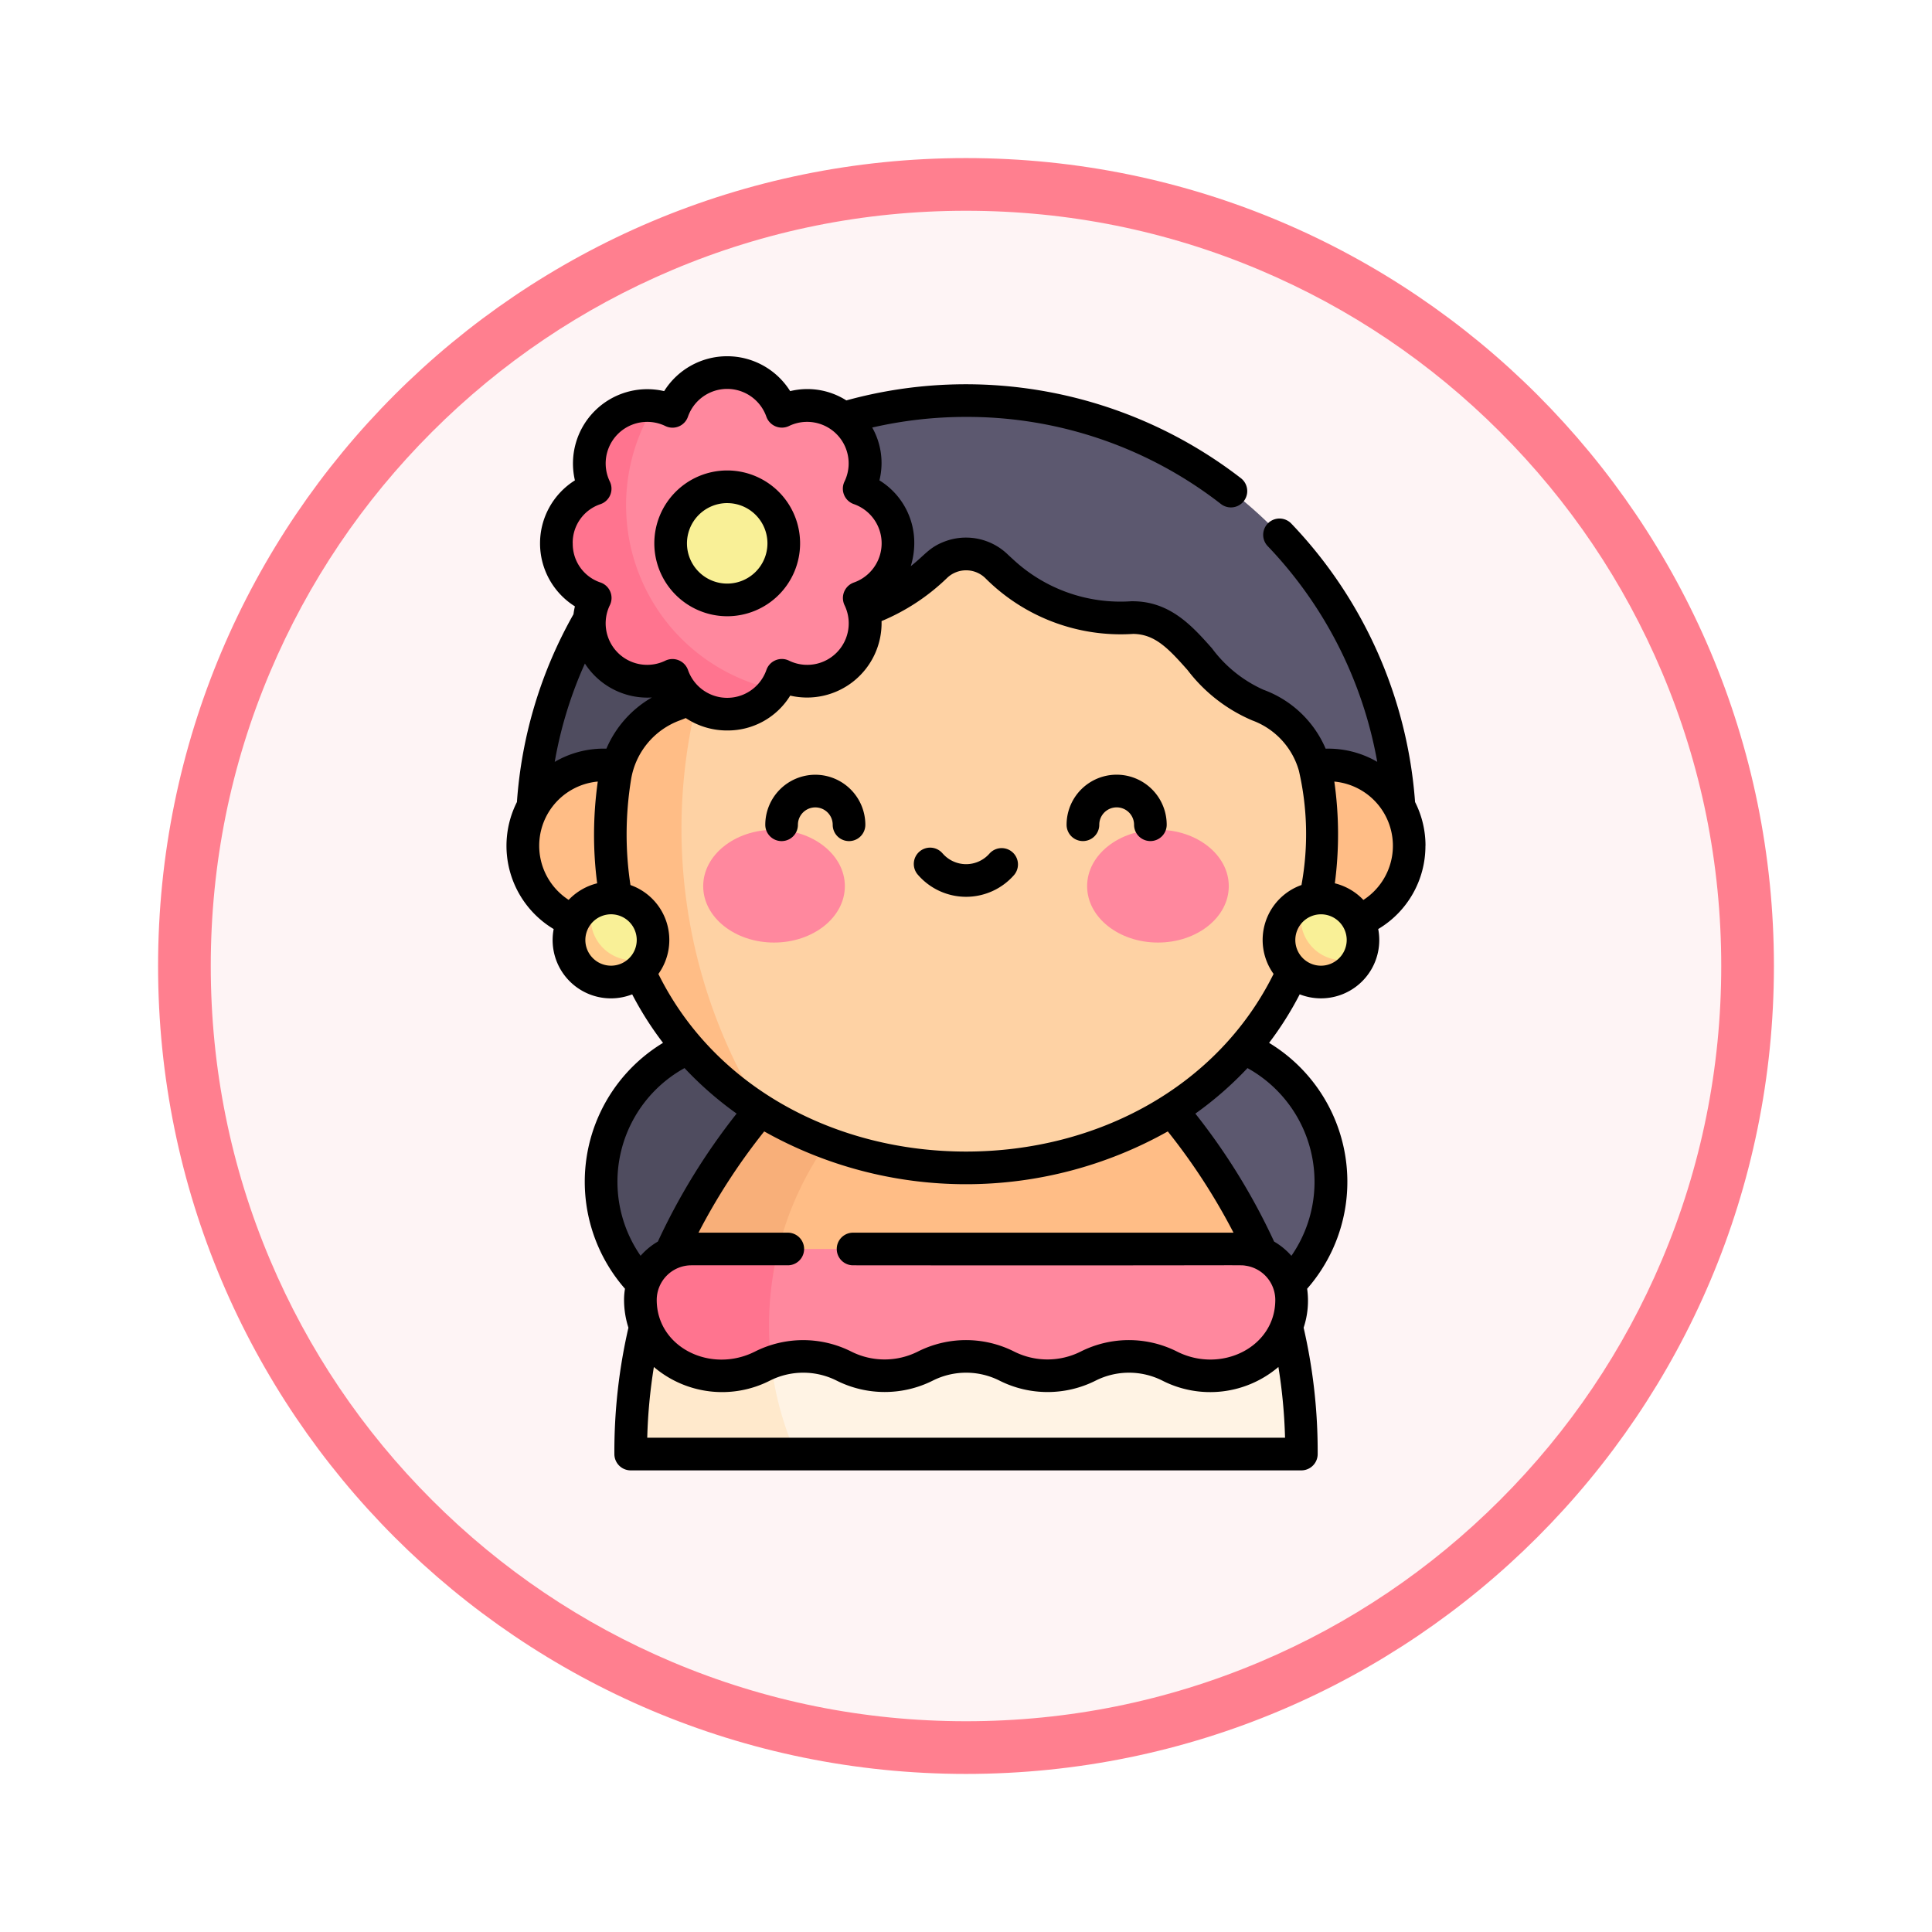 <svg xmlns="http://www.w3.org/2000/svg" xmlns:xlink="http://www.w3.org/1999/xlink" width="110" height="110" viewBox="0 0 110 110">
  <defs>
    <filter id="Trazado_982547" x="0" y="0" width="110" height="110" filterUnits="userSpaceOnUse">
      <feOffset dy="3" input="SourceAlpha"/>
      <feGaussianBlur stdDeviation="3" result="blur"/>
      <feFlood flood-opacity="0.161"/>
      <feComposite operator="in" in2="blur"/>
      <feComposite in="SourceGraphic"/>
    </filter>
  </defs>
  <g id="Grupo_1159328" data-name="Grupo 1159328" transform="translate(-1297 -3890.649)">
    <g id="Grupo_1158897" data-name="Grupo 1158897" transform="translate(496 85.649)">
      <g id="Grupo_1157405" data-name="Grupo 1157405" transform="translate(1 3016)">
        <g id="Grupo_1155792" data-name="Grupo 1155792" transform="translate(-1 -3894.666)">
          <g id="Grupo_1154703" data-name="Grupo 1154703" transform="translate(0 1465.666)">
            <g id="Grupo_1150789" data-name="Grupo 1150789" transform="translate(3 2320)">
              <g id="Grupo_1154212" data-name="Grupo 1154212" transform="translate(-236 -5809)">
                <g id="Grupo_1152583" data-name="Grupo 1152583" transform="translate(1043 6713)">
                  <g id="Grupo_1146973" data-name="Grupo 1146973" transform="translate(0 0)">
                    <g id="Grupo_1146954" data-name="Grupo 1146954">
                      <g transform="matrix(1, 0, 0, 1, -9, -6)" filter="url(#Trazado_982547)">
                        <g id="Trazado_982547-2" data-name="Trazado 982547" transform="translate(9 6)" fill="#fef4f5">
                          <path d="M 46 90.5 C 39.992 90.5 34.164 89.324 28.679 87.003 C 23.38 84.762 18.621 81.553 14.534 77.466 C 10.446 73.379 7.238 68.62 4.996 63.321 C 2.676 57.836 1.5 52.008 1.5 46 C 1.5 39.992 2.676 34.164 4.996 28.679 C 7.238 23.38 10.446 18.621 14.534 14.534 C 18.621 10.446 23.38 7.238 28.679 4.996 C 34.164 2.676 39.992 1.5 46 1.5 C 52.008 1.5 57.836 2.676 63.321 4.996 C 68.62 7.238 73.379 10.446 77.466 14.534 C 81.554 18.621 84.762 23.38 87.004 28.679 C 89.324 34.164 90.5 39.992 90.5 46 C 90.5 52.008 89.324 57.836 87.004 63.321 C 84.762 68.62 81.554 73.379 77.466 77.466 C 73.379 81.553 68.62 84.762 63.321 87.003 C 57.836 89.324 52.008 90.5 46 90.5 Z" stroke="none"/>
                          <path d="M 46 3 C 40.194 3 34.563 4.136 29.263 6.378 C 24.143 8.544 19.544 11.644 15.594 15.594 C 11.644 19.544 8.544 24.143 6.378 29.263 C 4.136 34.563 3 40.194 3 46 C 3 51.806 4.136 57.437 6.378 62.737 C 8.544 67.857 11.644 72.455 15.594 76.405 C 19.544 80.355 24.143 83.456 29.263 85.622 C 34.563 87.863 40.194 89 46 89 C 51.806 89 57.437 87.863 62.737 85.622 C 67.857 83.456 72.456 80.355 76.406 76.405 C 80.356 72.455 83.456 67.857 85.622 62.737 C 87.864 57.437 89 51.806 89 46 C 89 40.194 87.864 34.563 85.622 29.263 C 83.456 24.143 80.356 19.544 76.406 15.594 C 72.456 11.644 67.857 8.544 62.737 6.378 C 57.437 4.136 51.806 3 46 3 M 46 -7.62939453125e-06 C 71.405 -7.62939453125e-06 92 20.595 92 46 C 92 71.405 71.405 92 46 92 C 20.595 92 0 71.405 0 46 C 0 20.595 20.595 -7.62939453125e-06 46 -7.62939453125e-06 Z" stroke="none" fill="#ff7f8f"/>
                        </g>
                      </g>
                    </g>
                  </g>
                </g>
              </g>
            </g>
          </g>
        </g>
      </g>
    </g>
    <g id="mujer-mexicana" transform="translate(1281 3910.932)">
      <g id="Grupo_1159326" data-name="Grupo 1159326" transform="translate(45.767 0.929)">
        <circle id="Elipse_11693" data-name="Elipse 11693" cx="8.323" cy="8.323" r="8.323" transform="translate(4.456 37.75)" fill="#4f4c5f"/>
        <circle id="Elipse_11694" data-name="Elipse 11694" cx="8.323" cy="8.323" r="8.323" transform="translate(29.363 37.75)" fill="#5c586f"/>
        <g id="Grupo_1159320" data-name="Grupo 1159320" transform="translate(8.402 41.658)">
          <path id="Trazado_995034" data-name="Trazado 995034" d="M120.152,352.236a34.292,34.292,0,0,1,5.434-8.5h22.793a34.287,34.287,0,0,1,5.434,8.5l-16.831,3.354Z" transform="translate(-120.152 -343.739)" fill="#ffbd86"/>
        </g>
        <path id="Trazado_995035" data-name="Trazado 995035" d="M102.727,440.2a30.178,30.178,0,0,0-.842,7.254h38.188a30.179,30.179,0,0,0-.842-7.254l-18.252-.813Z" transform="translate(-95.747 -385.882)" fill="#fff3e4"/>
        <path id="Trazado_995036" data-name="Trazado 995036" d="M109.765,443.682c0-.087,0-.173,0-.26l-7.041.314a30.178,30.178,0,0,0-.842,7.254h9.422A17.976,17.976,0,0,1,109.765,443.682Z" transform="translate(-95.747 -389.414)" fill="#ffe9cc"/>
        <path id="Trazado_995037" data-name="Trazado 995037" d="M140.543,410.254h-31.28a2.9,2.9,0,0,0-2.9,2.9,4.222,4.222,0,0,0,2.317,3.768,5.136,5.136,0,0,0,4.635,0,5.136,5.136,0,0,1,4.635,0,5.136,5.136,0,0,0,4.635,0,5.136,5.136,0,0,1,4.635,0,5.136,5.136,0,0,0,4.635,0,5.136,5.136,0,0,1,4.635,0,5.136,5.136,0,0,0,4.635,0,4.222,4.222,0,0,0,2.317-3.768A2.9,2.9,0,0,0,140.543,410.254Z" transform="translate(-99.671 -360.355)" fill="#ff889e"/>
        <path id="Trazado_995038" data-name="Trazado 995038" d="M56.574,45.09a24.708,24.708,0,1,1,49.416,0Z" transform="translate(-56.049 -18.786)" fill="#5c586f"/>
        <path id="Trazado_995039" data-name="Trazado 995039" d="M68.816,99.461H61.594a24.576,24.576,0,0,0-5.021,14.91h8.511c0-.105,0-.21,0-.316A30.2,30.2,0,0,1,68.816,99.461Z" transform="translate(-56.049 -88.068)" fill="#4f4c5f"/>
        <circle id="Elipse_11695" data-name="Elipse 11695" cx="4.599" cy="4.599" r="4.599" transform="translate(41.266 22.341)" fill="#ffbd86"/>
        <path id="Trazado_995040" data-name="Trazado 995040" d="M130.91,343.739h-5.323a34.288,34.288,0,0,0-5.434,8.5l5.857,1.167A17.989,17.989,0,0,1,130.91,343.739Z" transform="translate(-111.751 -302.081)" fill="#f8af79"/>
        <path id="Trazado_995041" data-name="Trazado 995041" d="M132.778,103.577a5.238,5.238,0,0,0-3.37-4.086c-3.2-1.152-3.974-4.982-7.136-4.982a9.973,9.973,0,0,1-7.754-2.928,2.5,2.5,0,0,0-3.452,0,9.974,9.974,0,0,1-7.754,2.928c-3.162,0-3.939,3.83-7.136,4.982a5.238,5.238,0,0,0-3.37,4.086,20.4,20.4,0,0,0-.265,3.286c0,11.184,9.068,18.977,20.252,18.977s20.252-7.793,20.252-18.977a20.371,20.371,0,0,0-.265-3.286Z" transform="translate(-87.559 -80.559)" fill="#fed2a4"/>
        <circle id="Elipse_11696" data-name="Elipse 11696" cx="2.392" cy="2.392" r="2.392" transform="translate(43.053 29.916)" fill="#f9f097"/>
        <g id="Grupo_1159324" data-name="Grupo 1159324" transform="translate(10.27 26.031)">
          <g id="Grupo_1159323" data-name="Grupo 1159323">
            <g id="Grupo_1159321" data-name="Grupo 1159321">
              <ellipse id="Elipse_11697" data-name="Elipse 11697" cx="4.033" cy="3.211" rx="4.033" ry="3.211" fill="#ff889e"/>
            </g>
            <g id="Grupo_1159322" data-name="Grupo 1159322" transform="translate(21.859)">
              <ellipse id="Elipse_11698" data-name="Elipse 11698" cx="4.033" cy="3.211" rx="4.033" ry="3.211" fill="#ff889e"/>
            </g>
          </g>
        </g>
        <path id="Trazado_995042" data-name="Trazado 995042" d="M65.968,177.859A30.41,30.41,0,0,1,62.4,153.954a5.54,5.54,0,0,1-1.441.787,5.226,5.226,0,0,0-3.231,3.476A4.6,4.6,0,1,0,58,167.225,18.2,18.2,0,0,0,65.968,177.859Z" transform="translate(-52.34 -135.809)" fill="#ffbd86"/>
        <path id="Trazado_995043" data-name="Trazado 995043" d="M84.995,14.114l0-.009a3.3,3.3,0,0,0-4.4-4.4l-.009,0a3.3,3.3,0,0,0-6.222,0l-.009,0a3.3,3.3,0,0,0-4.4,4.4l0,.009a3.3,3.3,0,0,0,0,6.222l0,.009a3.3,3.3,0,0,0,4.4,4.4l.009,0a3.3,3.3,0,0,0,6.222,0l.009,0a3.3,3.3,0,0,0,4.4-4.4l0-.009a3.3,3.3,0,0,0,0-6.222Z" transform="translate(-65.846 -7.501)" fill="#ff889e"/>
        <circle id="Elipse_11699" data-name="Elipse 11699" cx="3.221" cy="3.221" r="3.221" transform="translate(8.413 6.503)" fill="#f9f097"/>
        <circle id="Elipse_11700" data-name="Elipse 11700" cx="2.392" cy="2.392" r="2.392" transform="translate(2.628 29.916)" fill="#f9f097"/>
        <path id="Trazado_995044" data-name="Trazado 995044" d="M77.18,253.912a2.391,2.391,0,0,1-2.193-3.346,2.392,2.392,0,1,0,3.147,3.147A2.381,2.381,0,0,1,77.18,253.912Z" transform="translate(-70.921 -220.452)" fill="#ffca8a"/>
        <path id="Trazado_995045" data-name="Trazado 995045" d="M403.468,253.912a2.391,2.391,0,0,1-2.193-3.346,2.392,2.392,0,1,0,3.147,3.147A2.381,2.381,0,0,1,403.468,253.912Z" transform="translate(-356.784 -220.452)" fill="#ffca8a"/>
        <g id="Grupo_1159325" data-name="Grupo 1159325" transform="translate(1.91 1.866)">
          <path id="Trazado_995046" data-name="Trazado 995046" d="M113.688,414.624a18.081,18.081,0,0,1,.534-4.37h-4.959a2.9,2.9,0,0,0-2.9,2.9,4.223,4.223,0,0,0,2.317,3.768,5.136,5.136,0,0,0,4.635,0,5.151,5.151,0,0,1,.492-.216A18.228,18.228,0,0,1,113.688,414.624Z" transform="translate(-101.581 -362.221)" fill="#ff748f"/>
          <path id="Trazado_995047" data-name="Trazado 995047" d="M71.725,28.251a10.671,10.671,0,0,1,1.616-5.662,3.3,3.3,0,0,0-3.38,4.709l0,.009a3.3,3.3,0,0,0,0,6.222l0,.009a3.3,3.3,0,0,0,4.4,4.4l.009,0a3.3,3.3,0,0,0,5.819.8,10.726,10.726,0,0,1-8.463-10.484Z" transform="translate(-67.756 -22.56)" fill="#ff748f"/>
        </g>
      </g>
      <g id="Grupo_1159327" data-name="Grupo 1159327" transform="translate(44.838 0)">
        <path id="Trazado_995048" data-name="Trazado 995048" d="M166.611,192.324a2.852,2.852,0,0,0-2.849,2.849.929.929,0,0,0,1.858,0,.99.99,0,0,1,1.981,0,.929.929,0,0,0,1.858,0A2.852,2.852,0,0,0,166.611,192.324Z" transform="translate(-149.028 -168.496)"/>
        <path id="Trazado_995049" data-name="Trazado 995049" d="M303.182,196.1a.929.929,0,0,0,.929-.929.99.99,0,0,1,1.981,0,.929.929,0,1,0,1.858,0,2.849,2.849,0,1,0-5.7,0A.929.929,0,0,0,303.182,196.1Z" transform="translate(-270.361 -168.496)"/>
        <path id="Trazado_995050" data-name="Trazado 995050" d="M233.7,226.244a.929.929,0,1,0-1.4,1.221,3.628,3.628,0,0,0,5.473,0,.929.929,0,0,0-1.4-1.221,1.769,1.769,0,0,1-2.671,0Z" transform="translate(-208.869 -197.934)"/>
        <path id="Trazado_995051" data-name="Trazado 995051" d="M116.9,60.792a4.15,4.15,0,1,0-4.15-4.15A4.155,4.155,0,0,0,116.9,60.792Zm0-6.441a2.291,2.291,0,1,1-2.291,2.291A2.294,2.294,0,0,1,116.9,54.35Z" transform="translate(-104.334 -45.989)"/>
        <path id="Trazado_995052" data-name="Trazado 995052" d="M97.162,27.87a5.491,5.491,0,0,0-.594-2.489A25.644,25.644,0,0,0,89.521,9.527a.929.929,0,1,0-1.343,1.284,23.82,23.82,0,0,1,6.236,12.282,5.541,5.541,0,0,0-2.937-.749,6.151,6.151,0,0,0-3.545-3.357,7.418,7.418,0,0,1-2.924-2.354c-1.116-1.257-2.381-2.683-4.527-2.683l-.074,0a8.967,8.967,0,0,1-6.751-2.408c-.293-.261-.338-.326-.546-.489a3.424,3.424,0,0,0-3.365-.49c-.857.338-1.053.727-1.89,1.39a4.517,4.517,0,0,0,.2-1.3,4.171,4.171,0,0,0-1.984-3.586,4.111,4.111,0,0,0-.41-3.008A23.777,23.777,0,0,1,71,3.454,23.526,23.526,0,0,1,85.515,8.413a.929.929,0,1,0,1.137-1.47A25.611,25.611,0,0,0,64.188,2.515a4.141,4.141,0,0,0-3.2-.529,4.232,4.232,0,0,0-7.174,0,4.231,4.231,0,0,0-5.081,5.081,4.233,4.233,0,0,0,0,7.174,4.2,4.2,0,0,0-.081.447,25.286,25.286,0,0,0-3.22,10.693,5.523,5.523,0,0,0,2.092,7.233,3.319,3.319,0,0,0,4.47,3.717,18.849,18.849,0,0,0,1.756,2.762,9.246,9.246,0,0,0-2.166,14,3.833,3.833,0,0,0-.053.634,5.179,5.179,0,0,0,.249,1.583,31.409,31.409,0,0,0-.8,7.195.929.929,0,0,0,.929.929H90.094a.929.929,0,0,0,.929-.929,31.414,31.414,0,0,0-.8-7.195,4.858,4.858,0,0,0,.2-2.217,9.246,9.246,0,0,0-2.166-14A18.847,18.847,0,0,0,90,36.33a3.319,3.319,0,0,0,4.47-3.717,5.5,5.5,0,0,0,2.688-4.743ZM80.514,15.809c1.228.014,1.981.793,3.1,2.058A9.1,9.1,0,0,0,87.3,20.735a4.3,4.3,0,0,1,2.653,2.86,16.061,16.061,0,0,1,.16,6.44l-.011.071a3.317,3.317,0,0,0-1.59,5.062C85.345,41.567,78.506,45.282,71,45.282c-7.371,0-14.295-3.612-17.514-10.112a3.317,3.317,0,0,0-1.59-5.062,19.054,19.054,0,0,1-.219-2.873,19.57,19.57,0,0,1,.253-3.136A4.324,4.324,0,0,1,54.7,20.736c.132-.048.33-.13.343-.136a4.247,4.247,0,0,0,2.36.707,4.174,4.174,0,0,0,3.589-1.985,4.242,4.242,0,0,0,5.2-4.243,11.969,11.969,0,0,0,3.73-2.455,1.567,1.567,0,0,1,2.169,0,10.89,10.89,0,0,0,8.43,3.185ZM86.23,49.9H64.57a.929.929,0,0,0,0,1.858c23.392.021,21.972-.031,22.347.022a1.973,1.973,0,0,1,1.693,1.948c0,2.694-3.082,4.214-5.6,2.939a6.088,6.088,0,0,0-5.473,0,4.223,4.223,0,0,1-3.8,0,6.088,6.088,0,0,0-5.473,0,4.221,4.221,0,0,1-3.8,0,6.1,6.1,0,0,0-5.473,0c-2.534,1.282-5.6-.248-5.6-2.939a1.976,1.976,0,0,1,1.97-1.97h5.493a.929.929,0,0,0,0-1.858H55.77a35.2,35.2,0,0,1,3.741-5.765,23.457,23.457,0,0,0,22.978,0A35.143,35.143,0,0,1,86.23,49.9ZM48.607,10.653A2.314,2.314,0,0,1,50.193,8.42a.93.93,0,0,0,.532-1.278l-.006-.013a2.366,2.366,0,0,1,3.169-3.153.93.93,0,0,0,1.28-.531,2.366,2.366,0,0,1,4.467,0,.938.938,0,0,0,1.29.526A2.366,2.366,0,0,1,64.08,7.138v0a.93.93,0,0,0,.531,1.28,2.366,2.366,0,0,1,0,4.467.933.933,0,0,0-.614.97.975.975,0,0,0,.089.322,2.363,2.363,0,0,1-3.174,3.149.93.93,0,0,0-1.275.533,2.364,2.364,0,0,1-4.467,0h0a.939.939,0,0,0-1.29-.526,2.363,2.363,0,0,1-3.153-3.169.93.93,0,0,0-.531-1.28,2.314,2.314,0,0,1-1.586-2.234Zm.7,6.851a4.237,4.237,0,0,0,3.808,1.925,6.141,6.141,0,0,0-2.589,2.914,5.526,5.526,0,0,0-2.942.752A23.317,23.317,0,0,1,49.3,17.5Zm-.929,13.449a3.67,3.67,0,0,1,1.657-6.737,21.909,21.909,0,0,0-.213,3.017A21.356,21.356,0,0,0,50,30.009,3.352,3.352,0,0,0,48.375,30.954Zm.949,2.283a1.467,1.467,0,0,1,1.463-1.463,1.463,1.463,0,1,1-1.463,1.463Zm3.147,17.981a7.394,7.394,0,0,1,2.5-10.688l.012.013a19.973,19.973,0,0,0,2.954,2.579,36.518,36.518,0,0,0-4.483,7.285A3.933,3.933,0,0,0,52.471,51.218Zm.377,10.358a30.173,30.173,0,0,1,.378-4.028,5.994,5.994,0,0,0,6.606.777,4.223,4.223,0,0,1,3.8,0,6.106,6.106,0,0,0,5.473,0,4.223,4.223,0,0,1,3.8,0,6.087,6.087,0,0,0,5.473,0,4.223,4.223,0,0,1,3.8,0,5.99,5.99,0,0,0,6.606-.777,30.21,30.21,0,0,1,.378,4.028h-36.3ZM87.027,40.53a7.4,7.4,0,0,1,2.5,10.688,3.952,3.952,0,0,0-.985-.811,36.128,36.128,0,0,0-4.483-7.285A19.951,19.951,0,0,0,87.027,40.53Zm4.186-5.83a1.463,1.463,0,1,1,1.463-1.463A1.469,1.469,0,0,1,91.213,34.7Zm2.412-3.746A3.353,3.353,0,0,0,92,30.009a21.35,21.35,0,0,0-.029-5.792,3.67,3.67,0,0,1,1.657,6.737Z" transform="translate(-44.838 0)"/>
      </g>
    </g>
  </g>
</svg>
